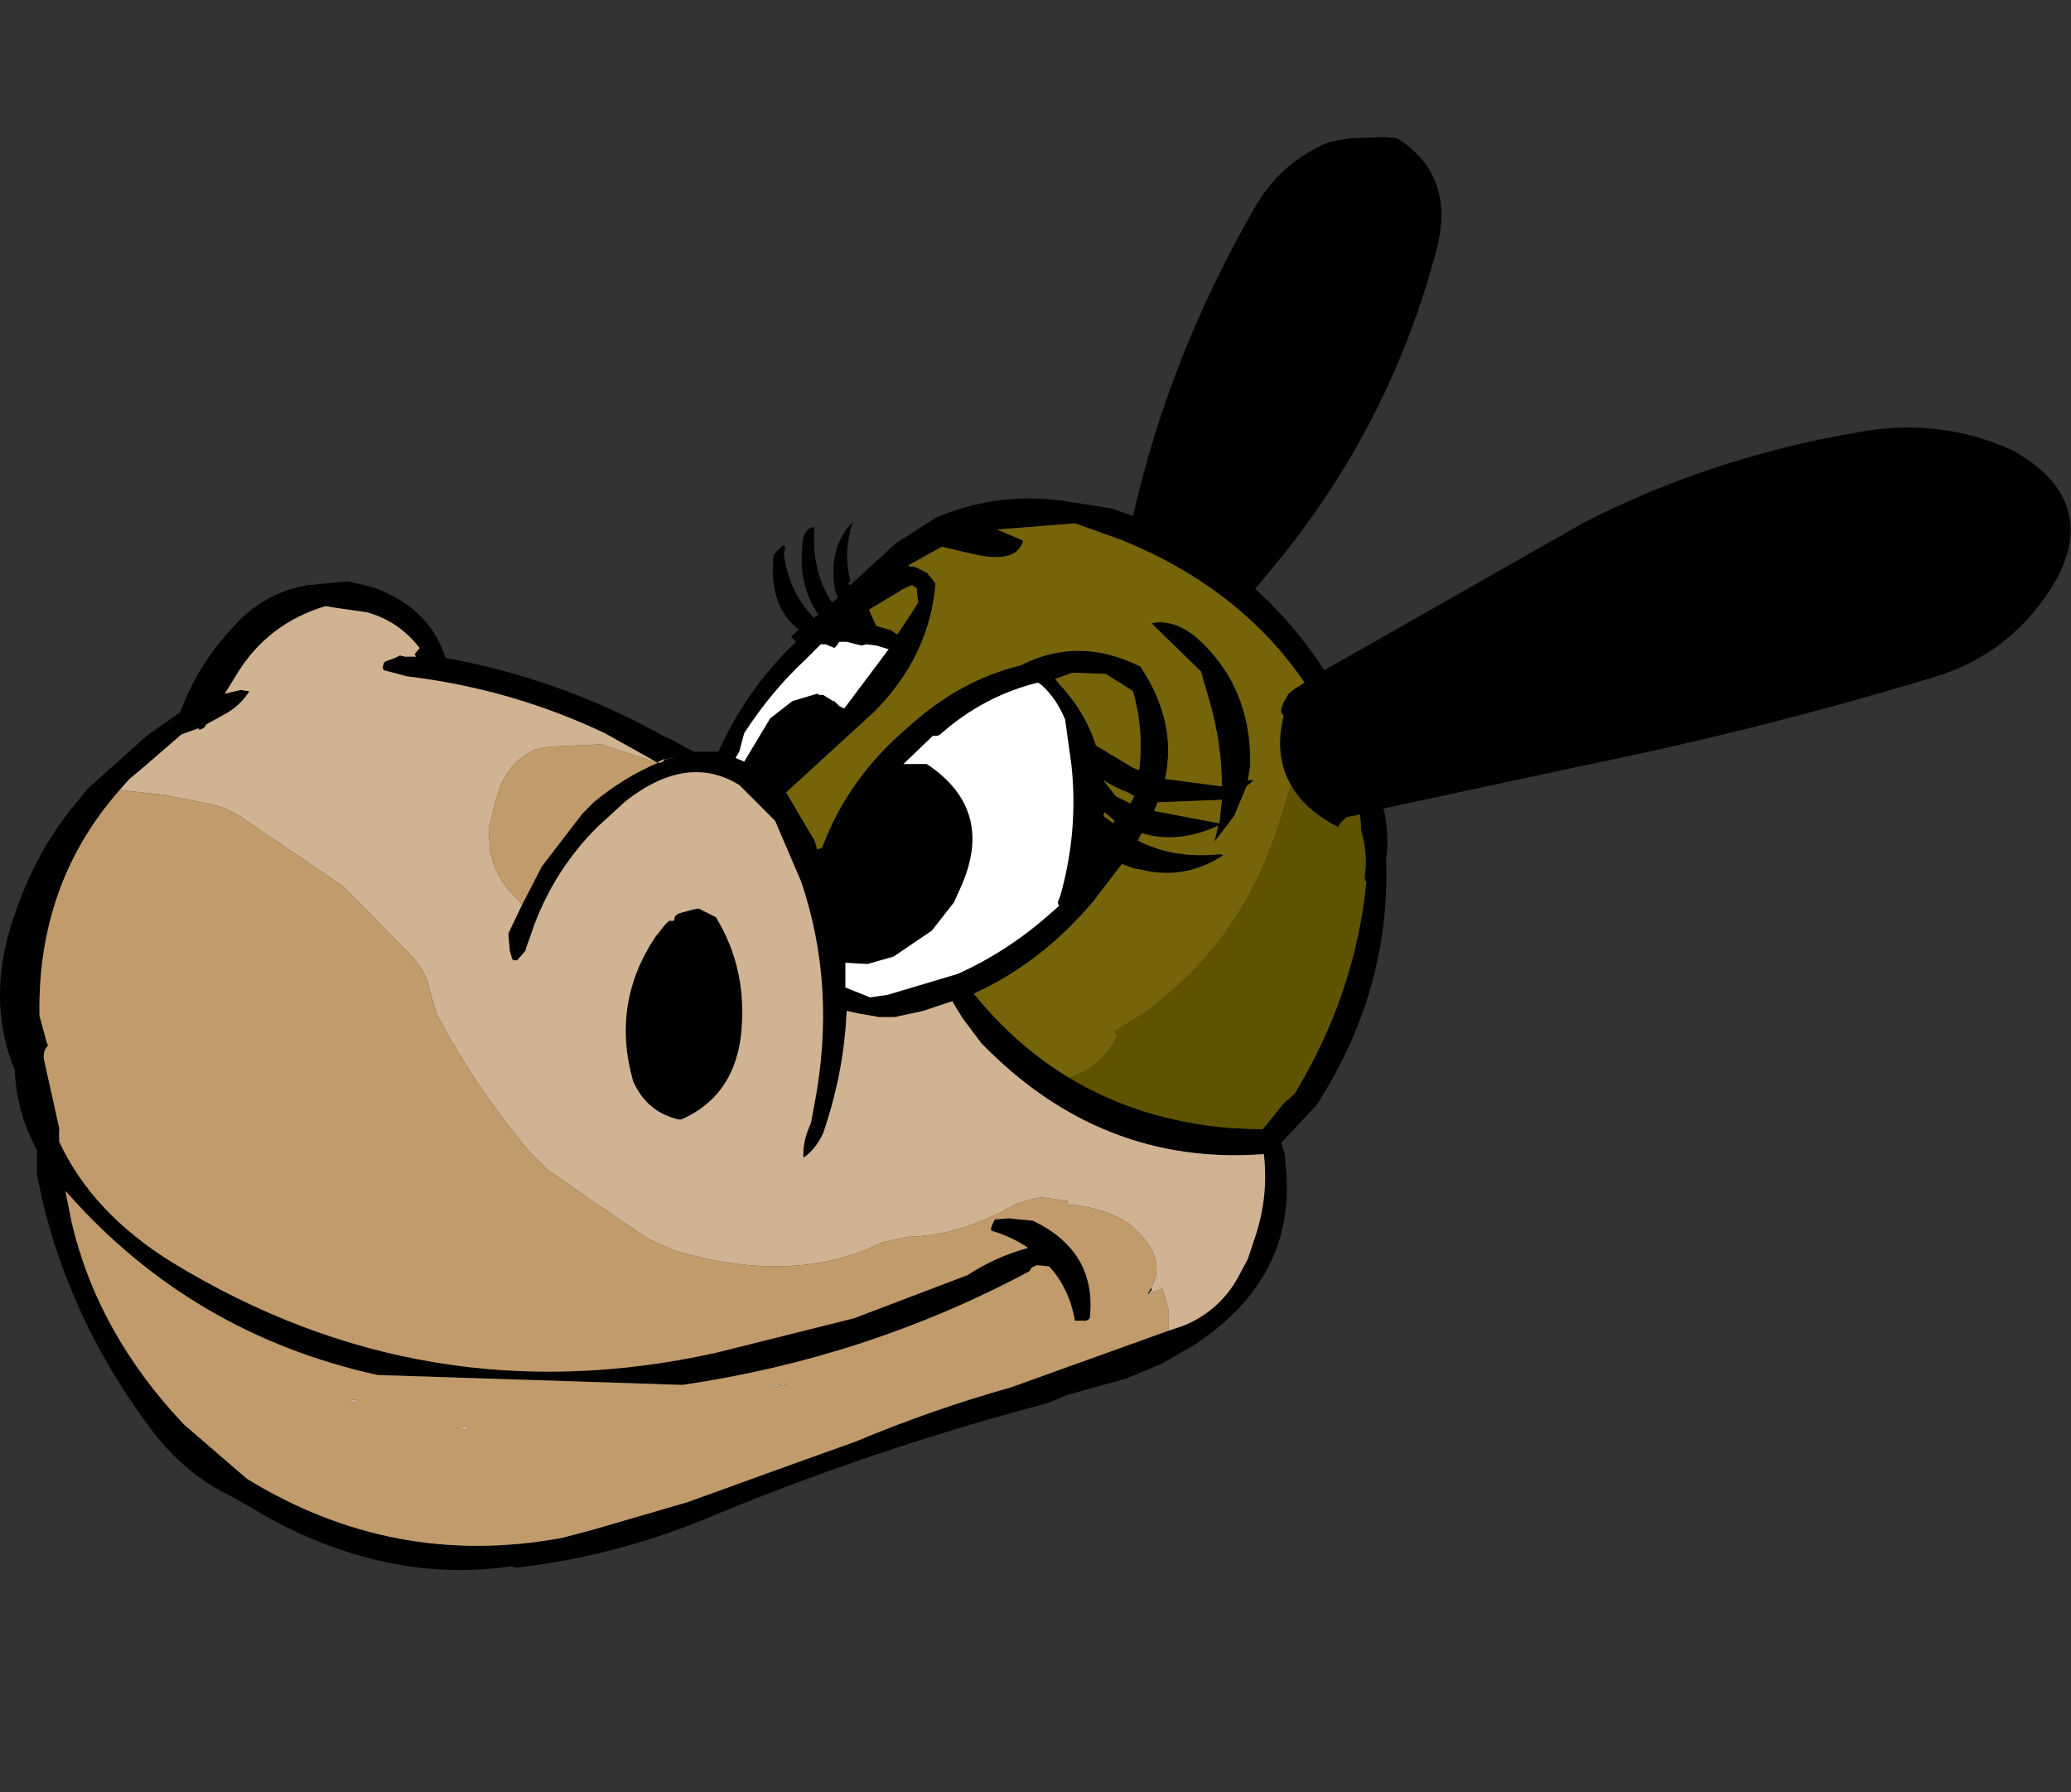 <?xml version="1.0" encoding="UTF-8" standalone="no"?>
<svg xmlns:xlink="http://www.w3.org/1999/xlink" height="72.6px" width="83.9px" xmlns="http://www.w3.org/2000/svg">
  <rect width="100%" height="100%" fill="#333333" stroke="none"/>
  <g transform="matrix(1.0, 0.0, 0.0, 1.0, 43.85, 36.3)">
    <use height="58.1" transform="matrix(1.0, 0.0, 0.0, 1.0, -43.85, -30.8)" width="83.9" xlink:href="#shape0"/>
  </g>
  <defs>
    <g id="shape0" transform="matrix(1.0, 0.0, 0.0, 1.0, 43.85, 30.8)">
      <path d="M10.85 -30.7 L12.25 -30.75 12.75 -30.7 Q15.05 -29.25 14.4 -26.4 12.55 -19.15 7.75 -13.35 L7.0 -12.45 Q8.6 -11.0 9.8 -9.15 L20.35 -15.15 Q25.45 -17.75 31.2 -18.75 34.65 -19.45 37.7 -18.05 41.15 -16.1 39.5 -12.9 37.8 -9.9 34.6 -8.9 27.5 -6.75 20.35 -5.3 L12.2 -3.55 Q12.45 -2.5 12.3 -1.45 12.5 3.75 9.5 8.45 L8.05 10.0 8.2 10.45 8.25 11.05 Q8.65 15.5 4.5 18.2 L3.2 18.95 1.75 19.55 -0.6 20.2 -1.45 20.55 Q-8.65 22.45 -15.45 25.3 -19.05 26.75 -22.9 27.2 L-23.15 27.15 Q-28.0 27.85 -32.85 25.25 L-34.5 24.3 Q-36.3 23.45 -37.65 21.7 -40.95 17.35 -42.15 12.25 L-42.35 11.3 -42.35 10.7 -42.35 10.3 Q-43.2 8.7 -43.25 7.05 -44.5 4.0 -43.15 0.45 -42.35 -1.8 -40.95 -3.55 L-40.3 -4.35 -37.9 -6.5 -36.55 -7.45 Q-35.85 -9.35 -34.45 -10.85 -33.2 -12.3 -31.35 -12.6 L-29.75 -12.75 -28.7 -12.5 -28.45 -12.4 Q-26.4 -11.55 -25.8 -9.65 -21.1 -8.8 -16.9 -6.45 L-16.65 -6.35 -15.75 -5.85 -14.75 -5.85 Q-13.6 -8.4 -11.6 -10.3 L-11.8 -10.5 -11.5 -10.8 Q-12.75 -11.8 -12.5 -13.85 L-12.15 -14.2 -12.05 -14.2 -12.05 -14.0 -12.1 -13.9 Q-11.9 -12.3 -10.85 -11.25 L-10.85 -11.3 -10.7 -11.4 Q-11.5 -12.6 -11.35 -14.1 -11.35 -14.9 -10.85 -14.95 -11.0 -13.2 -10.15 -11.9 L-10.0 -12.0 -9.9 -12.1 -10.0 -12.3 Q-10.35 -14.1 -9.3 -15.15 -9.7 -14.0 -9.4 -12.75 L-9.5 -12.65 -9.4 -12.6 -7.55 -14.3 -5.9 -15.35 Q-3.35 -16.4 -0.7 -16.0 L1.2 -15.7 2.05 -15.4 Q3.5 -21.8 6.9 -27.75 7.95 -29.7 10.0 -30.55 L10.85 -30.7 M8.45 -4.5 Q7.75 -5.7 8.15 -7.3 L8.05 -7.45 8.05 -7.6 8.15 -7.85 8.35 -8.2 8.6 -8.4 9.0 -8.65 Q6.4 -12.45 1.65 -14.4 L-0.3 -15.1 -3.45 -14.85 -2.4 -14.4 Q-2.65 -13.45 -4.4 -13.85 L-5.7 -14.15 -7.05 -13.4 -7.0 -13.35 -6.85 -13.35 -6.7 -13.3 -6.3 -13.1 -6.05 -12.8 -5.95 -12.65 Q-6.2 -9.7 -8.45 -7.45 L-12.0 -4.2 -10.85 -2.25 -10.8 -2.1 -10.75 -1.9 -10.55 -1.95 Q-9.5 -4.8 -7.0 -6.9 -4.95 -8.75 -2.5 -9.35 -0.15 -10.55 2.35 -9.3 3.85 -7.05 3.35 -4.75 L5.6 -4.45 5.65 -4.45 Q5.65 -6.15 5.15 -7.9 L4.8 -9.1 2.8 -11.05 Q3.65 -11.25 4.6 -10.5 6.85 -8.5 6.8 -5.35 L6.8 -5.25 6.7 -4.7 6.9 -4.7 6.95 -4.7 6.65 -4.45 6.15 -3.25 5.35 -2.2 5.5 -2.85 Q3.85 -2.1 2.4 -2.55 L2.25 -2.25 Q3.7 -1.5 5.6 -1.7 L5.7 -1.65 Q4.1 -0.6 2.25 -1.1 L2.15 -1.1 1.6 -1.3 0.45 0.2 Q-1.65 2.7 -4.4 3.95 -2.7 6.05 -0.55 7.35 2.35 9.1 6.05 9.4 L7.3 9.45 8.15 8.4 8.6 8.0 Q11.05 3.95 11.5 -0.55 11.4 -0.7 11.45 -0.9 11.55 -1.8 11.3 -2.6 L11.25 -3.3 10.7 -3.2 10.45 -2.95 10.35 -2.8 Q9.0 -3.5 8.45 -4.5 M0.95 -9.0 L-0.4 -9.05 -1.1 -8.8 -0.95 -8.6 Q0.1 -7.5 0.55 -6.1 L2.05 -5.2 2.3 -5.1 Q2.5 -6.7 2.05 -8.3 L0.95 -9.0 M2.9 -3.45 L5.55 -2.95 5.65 -3.9 3.05 -3.8 2.9 -3.45 M0.85 -3.25 L1.25 -2.95 1.3 -3.05 0.9 -3.4 0.85 -3.25 M1.75 -3.85 L1.95 -3.75 2.1 -4.05 1.85 -4.2 Q1.3 -4.4 0.85 -4.7 L1.35 -4.05 1.75 -3.85 M3.5 17.6 L4.1 17.4 Q5.55 16.8 6.3 15.45 L6.7 14.7 7.0 13.8 Q7.55 12.15 7.35 10.45 0.75 10.95 -4.1 5.95 L-4.85 4.95 -5.25 4.3 -5.25 4.25 -6.45 4.65 -7.6 4.9 -8.25 4.9 -8.5 4.85 -9.1 4.75 -9.55 4.65 Q-9.65 7.0 -10.4 9.3 L-10.5 9.6 Q-10.8 10.25 -11.3 10.6 -11.35 9.95 -11.0 9.2 L-10.85 8.4 Q-9.95 3.65 -11.4 -0.6 L-12.45 -3.05 -13.9 -4.5 Q-16.0 -5.8 -18.5 -3.85 L-19.65 -2.8 Q-21.35 -1.1 -22.2 1.15 L-22.55 2.15 -22.55 2.2 -22.9 2.6 -23.05 2.6 -23.1 2.55 -23.2 2.2 -23.25 1.6 -23.25 1.5 -22.7 0.35 -21.9 -1.2 -20.25 -3.35 -19.8 -3.8 Q-18.6 -4.8 -17.2 -5.4 L-19.35 -6.6 Q-23.15 -8.4 -27.35 -8.9 L-28.3 -9.15 -28.35 -9.25 -28.3 -9.45 -28.25 -9.5 -27.85 -9.65 -27.75 -9.7 -27.65 -9.75 -27.45 -9.7 -27.15 -9.7 -27.0 -9.7 -27.05 -9.8 -26.85 -10.05 Q-27.7 -11.15 -29.0 -11.5 L-30.4 -11.7 -30.65 -11.75 Q-33.0 -11.05 -34.25 -9.0 L-34.65 -8.35 -34.75 -8.2 -34.1 -8.35 -33.75 -8.3 Q-34.05 -7.8 -34.6 -7.45 L-35.5 -6.95 -35.55 -6.85 -35.7 -6.75 -35.8 -6.75 -35.8 -6.8 -36.5 -6.55 -38.0 -5.25 -38.6 -4.75 -39.0 -4.3 Q-42.35 -0.5 -42.25 4.85 L-41.95 5.95 -41.9 6.05 Q-42.15 6.3 -42.05 6.7 L-41.45 9.4 -41.45 9.8 -41.45 9.95 Q-40.1 12.85 -36.85 14.85 -26.6 21.1 -14.85 18.5 L-9.25 17.1 -4.65 15.35 Q-3.5 14.6 -2.2 14.25 -2.85 13.8 -3.7 13.55 L-3.7 13.45 -3.65 13.3 -3.55 13.1 -3.0 13.05 -2.0 13.15 Q0.6 14.4 0.3 17.1 L0.25 17.15 0.15 17.2 -0.3 17.2 Q-0.55 15.85 -1.35 15.0 L-1.85 14.95 -2.05 15.05 -2.15 15.2 Q-8.7 18.7 -16.2 19.8 L-28.55 19.4 Q-36.05 17.75 -41.1 12.05 L-41.2 11.95 -40.95 13.2 Q-39.9 17.7 -36.4 21.4 L-33.85 23.6 Q-27.9 27.25 -21.1 26.0 L-19.95 25.7 -16.0 24.55 -11.3 22.85 -9.2 22.1 Q-6.1 20.8 -2.9 19.9 L3.5 17.6 M2.8 15.85 L2.8 16.0 2.75 16.0 2.7 16.1 2.65 16.1 2.8 15.85 M-16.95 -5.55 L-17.15 -5.45 -17.2 -5.4 -17.1 -5.4 -17.0 -5.45 -16.95 -5.5 -16.45 -5.65 -16.95 -5.55 M-6.9 -12.6 L-7.35 -12.4 -7.4 -12.35 -8.65 -11.6 -8.35 -10.95 -7.85 -10.8 -7.8 -10.8 -7.5 -10.6 -6.9 -11.5 -6.65 -11.9 -6.7 -12.25 -6.7 -12.45 -6.9 -12.6 M-10.6 -10.2 L-11.2 -9.6 Q-12.6 -8.3 -13.7 -6.6 L-13.9 -5.85 -14.05 -5.6 -13.7 -5.45 -12.65 -7.2 -11.75 -7.9 -10.75 -8.2 -10.65 -8.15 -10.5 -8.15 -10.1 -7.9 -10.05 -7.9 -9.85 -7.7 -9.65 -7.6 -7.85 -10.0 -8.35 -10.15 -8.75 -10.2 -8.95 -10.15 -9.55 -10.3 -9.85 -10.3 -9.95 -10.15 -10.05 -10.05 -10.4 -10.2 -10.6 -10.2 M-1.8 -8.65 Q-4.0 -8.1 -5.7 -6.6 -5.85 -6.45 -6.05 -6.5 L-7.25 -5.35 -6.65 -5.35 -6.3 -5.35 Q-3.45 -3.45 -5.0 -0.2 L-5.2 0.25 -6.1 1.4 -7.65 2.45 -8.7 2.75 -9.6 2.7 -9.6 3.7 -8.6 4.1 -7.9 4.0 -5.05 3.15 Q-3.05 2.25 -1.35 0.75 L-0.95 0.4 -1.0 0.25 -0.9 0.0 Q-0.15 -2.65 -0.45 -5.35 L-0.7 -7.15 Q-1.05 -8.0 -1.65 -8.55 L-1.8 -8.65 M-14.85 0.85 Q-13.5 3.05 -13.85 5.8 -14.2 8.15 -16.25 9.05 L-16.35 9.05 Q-17.65 8.75 -18.2 7.5 -19.1 4.35 -17.3 1.65 L-16.9 1.15 -16.75 1.0 -16.55 1.0 -16.5 0.8 -16.35 0.7 -15.8 0.55 -15.55 0.5 -15.05 0.75 -14.85 0.85" fill="#000000" fill-rule="evenodd" stroke="none"/>
      <path d="M-7.05 -13.4 L-5.7 -14.15 -4.4 -13.85 Q-2.65 -13.45 -2.4 -14.4 L-3.45 -14.85 -0.3 -15.1 1.65 -14.4 Q6.4 -12.45 9.0 -8.65 L8.6 -8.4 8.35 -8.2 8.15 -7.85 8.05 -7.6 8.05 -7.45 8.15 -7.3 Q7.75 -5.7 8.45 -4.5 L7.85 -2.55 7.5 -1.65 Q5.6 3.0 1.35 5.45 L1.3 5.5 1.4 5.7 Q0.8 6.9 -0.55 7.35 -2.7 6.05 -4.4 3.95 -1.65 2.7 0.45 0.2 L1.6 -1.3 2.15 -1.1 2.25 -1.1 Q4.1 -0.6 5.7 -1.65 L5.6 -1.7 Q3.7 -1.5 2.25 -2.25 L2.4 -2.55 Q3.85 -2.1 5.5 -2.85 L5.35 -2.2 6.15 -3.25 6.65 -4.45 6.95 -4.7 6.9 -4.7 6.7 -4.7 6.8 -5.25 6.8 -5.35 Q6.85 -8.5 4.6 -10.5 3.65 -11.25 2.8 -11.05 L4.8 -9.1 5.15 -7.9 Q5.65 -6.15 5.65 -4.45 L5.6 -4.45 3.35 -4.75 Q3.85 -7.05 2.35 -9.3 -0.15 -10.55 -2.5 -9.35 -4.95 -8.75 -7.0 -6.9 -9.5 -4.8 -10.55 -1.95 L-10.75 -1.9 -10.8 -2.1 -10.85 -2.25 -12.0 -4.2 -8.45 -7.45 Q-6.2 -9.7 -5.95 -12.65 L-6.05 -12.8 -6.3 -13.1 -6.7 -13.3 -6.85 -13.35 -7.0 -13.35 -7.05 -13.4 M1.75 -3.85 L1.35 -4.05 0.85 -4.7 Q1.3 -4.4 1.85 -4.2 L2.1 -4.05 1.95 -3.75 1.75 -3.85 M0.85 -3.25 L0.9 -3.4 1.3 -3.05 1.25 -2.95 0.85 -3.25 M2.9 -3.45 L3.05 -3.8 5.65 -3.9 5.55 -2.95 2.9 -3.45 M0.95 -9.0 L2.05 -8.3 Q2.5 -6.7 2.3 -5.1 L2.05 -5.2 0.55 -6.1 Q0.1 -7.5 -0.95 -8.6 L-1.1 -8.8 -0.4 -9.05 0.95 -9.0 M-6.9 -12.6 L-6.7 -12.45 -6.7 -12.25 -6.65 -11.9 -6.9 -11.5 -7.5 -10.6 -7.8 -10.8 -7.85 -10.8 -8.35 -10.95 -8.65 -11.6 -7.4 -12.35 -7.35 -12.4 -6.9 -12.6" fill="#75640a" fill-rule="evenodd" stroke="none"/>
      <path d="M-0.55 7.35 Q0.8 6.9 1.4 5.7 L1.3 5.5 1.35 5.45 Q5.6 3.0 7.5 -1.65 L7.85 -2.55 8.45 -4.5 Q9.0 -3.5 10.35 -2.8 L10.45 -2.95 10.7 -3.2 11.25 -3.3 11.3 -2.6 Q11.55 -1.8 11.45 -0.9 11.4 -0.7 11.5 -0.55 11.05 3.95 8.6 8.0 L8.15 8.4 7.3 9.45 6.05 9.4 Q2.35 9.1 -0.55 7.35" fill="#5f5300" fill-rule="evenodd" stroke="none"/>
      <path d="M-22.7 0.35 L-23.25 1.5 -23.25 1.6 -23.2 2.2 -23.1 2.55 -23.05 2.6 -22.9 2.6 -22.55 2.2 -22.55 2.15 -22.2 1.15 Q-21.35 -1.1 -19.65 -2.8 L-18.5 -3.85 Q-16.0 -5.8 -13.9 -4.5 L-12.45 -3.05 -11.4 -0.6 Q-9.95 3.65 -10.85 8.4 L-11.0 9.2 Q-11.35 9.95 -11.3 10.6 -10.8 10.25 -10.5 9.6 L-10.4 9.3 Q-9.65 7.0 -9.55 4.65 L-9.1 4.75 -8.5 4.85 -8.25 4.9 -7.6 4.9 -6.45 4.65 -5.25 4.25 -5.25 4.3 -4.85 4.95 -4.1 5.95 Q0.75 10.95 7.35 10.45 7.55 12.15 7.0 13.8 L6.7 14.7 6.3 15.45 Q5.55 16.8 4.1 17.4 L3.5 17.6 3.5 16.8 3.45 16.6 3.25 15.9 2.7 16.1 2.75 16.0 2.8 16.0 2.8 15.85 Q3.5 14.55 1.8 13.2 0.65 12.55 -0.6 12.5 L-0.6 12.35 -1.65 12.2 -1.95 12.25 -2.65 12.45 Q-4.9 13.75 -7.05 13.8 L-8.05 14.0 Q-11.65 15.8 -16.55 14.35 L-17.55 13.9 -18.9 13.0 -21.65 11.1 -22.4 10.35 Q-24.55 7.8 -26.15 4.8 L-26.45 3.8 Q-26.5 3.25 -27.1 2.5 L-29.95 -0.4 -34.15 -3.25 Q-34.8 -3.65 -35.45 -3.75 L-37.2 -4.1 -39.0 -4.3 -38.6 -4.75 -38.0 -5.25 -36.5 -6.55 -35.8 -6.8 -35.8 -6.75 -35.7 -6.75 -35.55 -6.85 -35.5 -6.95 -34.6 -7.45 Q-34.05 -7.8 -33.75 -8.3 L-34.1 -8.35 -34.75 -8.2 -34.65 -8.35 -34.25 -9.0 Q-33.0 -11.05 -30.65 -11.75 L-30.4 -11.7 -29.0 -11.5 Q-27.7 -11.15 -26.85 -10.05 L-27.05 -9.8 -27.0 -9.7 -27.15 -9.7 -27.45 -9.7 -27.65 -9.75 -27.75 -9.7 -27.85 -9.65 -28.25 -9.5 -28.3 -9.45 -28.35 -9.25 -28.3 -9.15 -27.35 -8.9 Q-23.15 -8.4 -19.35 -6.6 L-17.2 -5.4 -19.5 -6.15 -21.65 -6.05 -22.15 -5.95 Q-23.25 -5.45 -23.65 -4.25 L-23.8 -3.75 -24.05 -2.7 -24.0 -1.85 Q-23.85 -1.0 -23.25 -0.25 L-23.0 0.0 -22.7 0.35 M-41.45 9.8 L-41.45 9.4 -41.35 9.75 -41.45 9.8 M-17.2 -5.4 L-17.15 -5.45 -16.95 -5.55 -16.95 -5.5 -17.0 -5.45 -17.1 -5.4 -17.2 -5.4 M-14.85 0.85 L-15.05 0.75 -15.55 0.5 -15.8 0.55 -16.35 0.7 -16.5 0.8 -16.55 1.0 -16.75 1.0 -16.9 1.15 -17.3 1.65 Q-19.1 4.35 -18.2 7.5 -17.65 8.75 -16.35 9.05 L-16.25 9.05 Q-14.2 8.15 -13.85 5.8 -13.5 3.05 -14.85 0.85 M-24.95 21.45 L-24.9 21.55 -24.95 21.6 -25.35 21.55 -24.95 21.45 M-29.4 20.4 L-29.45 20.5 -29.45 20.55 -29.7 20.45 -29.55 20.4 -29.4 20.4 M-12.05 19.8 L-12.55 19.9 -12.65 19.85 -11.95 19.75 -12.05 19.8" fill="#cfb392" fill-rule="evenodd" stroke="none"/>
      <path d="M-22.7 0.35 L-23.0 0.0 -23.25 -0.25 Q-23.85 -1.0 -24.0 -1.85 L-24.05 -2.7 -23.8 -3.75 -23.65 -4.25 Q-23.25 -5.45 -22.15 -5.95 L-21.65 -6.05 -19.5 -6.15 -17.2 -5.4 Q-18.6 -4.8 -19.8 -3.8 L-20.25 -3.35 -21.9 -1.2 -22.7 0.35 M-39.0 -4.3 L-37.2 -4.1 -35.45 -3.75 Q-34.8 -3.65 -34.15 -3.25 L-29.95 -0.4 -27.1 2.5 Q-26.5 3.25 -26.45 3.8 L-26.15 4.8 Q-24.55 7.8 -22.4 10.35 L-21.65 11.1 -18.9 13.0 -17.55 13.9 -16.55 14.35 Q-11.65 15.8 -8.05 14.0 L-7.05 13.8 Q-4.9 13.75 -2.65 12.45 L-1.95 12.25 -1.65 12.2 -0.6 12.35 -0.6 12.5 Q0.65 12.55 1.8 13.2 3.5 14.55 2.8 15.85 L2.65 16.1 2.7 16.1 3.25 15.9 3.45 16.6 3.5 16.8 3.5 17.6 -2.9 19.9 Q-6.1 20.8 -9.2 22.1 L-11.3 22.85 -16.0 24.55 -19.95 25.7 -21.1 26.0 Q-27.9 27.25 -33.85 23.6 L-36.4 21.4 Q-39.9 17.7 -40.95 13.2 L-41.2 11.95 -41.1 12.05 Q-36.05 17.75 -28.55 19.4 L-16.2 19.8 Q-8.7 18.7 -2.15 15.2 L-2.05 15.05 -1.85 14.95 -1.35 15.0 Q-0.55 15.85 -0.3 17.2 L0.15 17.2 0.25 17.15 0.3 17.1 Q0.6 14.4 -2.0 13.15 L-3.0 13.05 -3.55 13.1 -3.65 13.3 -3.7 13.45 -3.7 13.55 Q-2.85 13.8 -2.2 14.25 -3.5 14.6 -4.65 15.35 L-9.25 17.1 -14.85 18.5 Q-26.6 21.1 -36.85 14.85 -40.1 12.85 -41.45 9.95 L-41.45 9.8 -41.35 9.75 -41.45 9.4 -42.05 6.7 Q-42.15 6.3 -41.9 6.05 L-41.95 5.95 -42.25 4.85 Q-42.35 -0.5 -39.0 -4.3 M-12.05 19.8 L-11.95 19.75 -12.65 19.85 -12.55 19.9 -12.05 19.8 M-29.4 20.4 L-29.55 20.4 -29.7 20.45 -29.45 20.55 -29.45 20.5 -29.4 20.4 M-24.95 21.45 L-25.35 21.55 -24.95 21.6 -24.9 21.55 -24.95 21.45" fill="#c19b6b" fill-rule="evenodd" stroke="none"/>
      <path d="M-10.6 -10.2 L-10.4 -10.2 -10.05 -10.05 -9.95 -10.15 -9.85 -10.3 -9.55 -10.3 -8.95 -10.15 -8.75 -10.2 -8.35 -10.15 -7.85 -10.0 -9.65 -7.6 -9.85 -7.7 -10.05 -7.9 -10.1 -7.9 -10.5 -8.15 -10.65 -8.15 -10.75 -8.2 -11.75 -7.9 -12.65 -7.2 -13.7 -5.45 -14.05 -5.6 -13.9 -5.85 -13.7 -6.6 Q-12.6 -8.3 -11.2 -9.6 L-10.6 -10.2 M-1.8 -8.65 L-1.65 -8.55 Q-1.05 -8.0 -0.7 -7.15 L-0.45 -5.35 Q-0.15 -2.65 -0.9 0.0 L-1.0 0.25 -0.95 0.4 -1.35 0.75 Q-3.05 2.25 -5.05 3.15 L-7.9 4.0 -8.6 4.1 -9.6 3.7 -9.6 2.7 -8.7 2.75 -7.65 2.45 -6.1 1.4 -5.2 0.25 -5.0 -0.2 Q-3.45 -3.45 -6.3 -5.35 L-6.65 -5.35 -7.25 -5.35 -6.05 -6.5 Q-5.85 -6.45 -5.7 -6.6 -4.0 -8.1 -1.8 -8.65" fill="#ffffff" fill-rule="evenodd" stroke="none"/>
    </g>
  </defs>
</svg>
